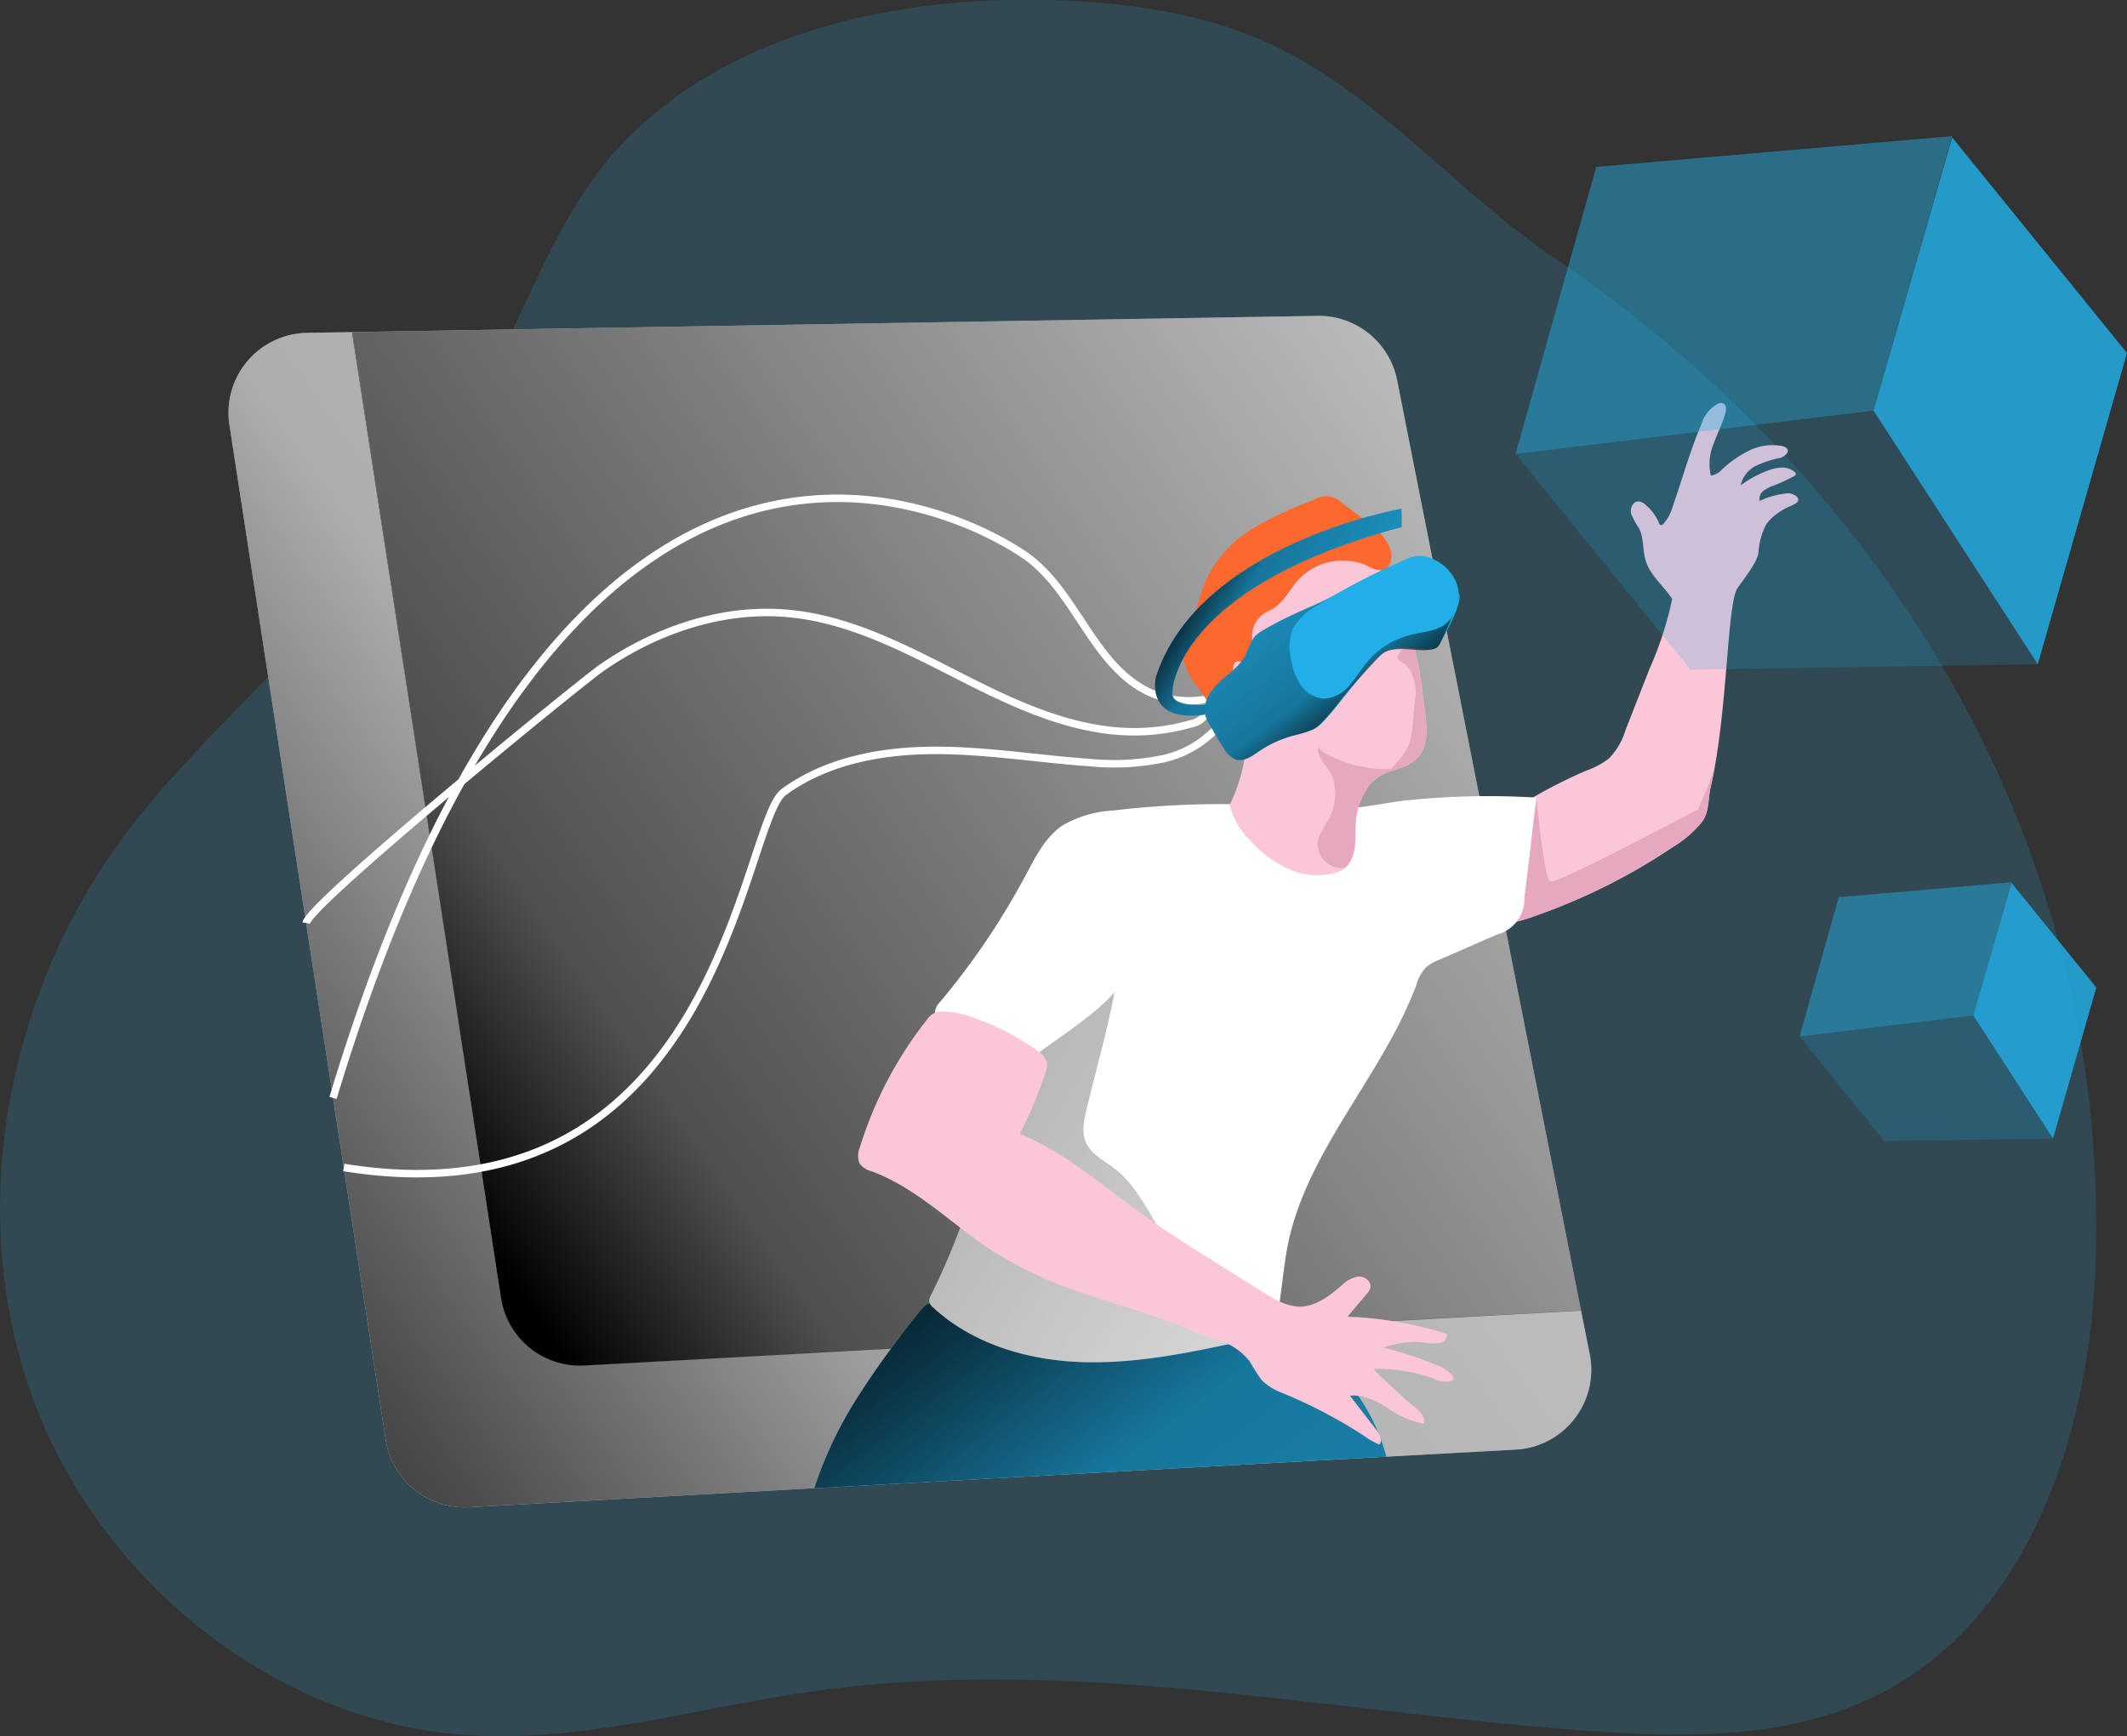 <svg id="Layer_1" data-name="Layer 1" xmlns="http://www.w3.org/2000/svg" xmlns:xlink="http://www.w3.org/1999/xlink" viewBox="0 0 284.28 232.11"><rect x="0" y="0" width="284.28" height="232.11" fill="#333333" stroke="none"/><defs><linearGradient id="linear-gradient" x1="9.56" y1="235.66" x2="432.75" y2="-71.8" gradientUnits="userSpaceOnUse"><stop offset="0.01"/><stop offset="0.13" stop-opacity="0.69"/><stop offset="0.25" stop-opacity="0.32"/><stop offset="1" stop-opacity="0"/></linearGradient><linearGradient id="linear-gradient-2" x1="75.6" y1="181.45" x2="287.62" y2="34.48" gradientUnits="userSpaceOnUse"><stop offset="0.01"/><stop offset="0.13" stop-opacity="0.69"/><stop offset="1" stop-opacity="0"/></linearGradient><linearGradient id="linear-gradient-3" x1="133.88" y1="175.5" x2="265.28" y2="346.31" xlink:href="#linear-gradient"/><linearGradient id="linear-gradient-4" x1="105.57" y1="143.68" x2="236.76" y2="227.46" xlink:href="#linear-gradient"/><linearGradient id="linear-gradient-5" x1="204.36" y1="120.25" x2="178.35" y2="84.78" xlink:href="#linear-gradient"/><linearGradient id="linear-gradient-6" x1="176.58" y1="95.02" x2="212.19" y2="116" xlink:href="#linear-gradient"/></defs><title>10</title><path d="M188.69,27.64c-8.88-4.21-18.85-5.61-28.68-6-22.88-.83-48,5-61.74,23.32C93.52,51.33,90.47,58.74,87,65.86a179.06,179.06,0,0,1-28.57,41.92c-7.62,8.34-16,16-22.85,25C19.79,153.72,14,182.41,22.5,207.21s31.91,44.38,58.06,46.32c15.69,1.16,31.13-3.62,46.7-5.82,34.53-4.89,69.42,2.89,104.21,5.33,12.95.91,26.55,1,38.15-4.89,20.66-10.4,28.6-36.1,29.1-59.23,1.21-55-28-102.65-72.39-132.82C213.35,47.29,203,34.44,188.69,27.64Z" transform="translate(-18.58 -21.6)" fill="rgb(34, 174, 230)" opacity="0.18" style="isolation:isolate"/><path d="M221.16,215.4l-17.29.95-76.45,4.21L81.27,223.1a10.69,10.69,0,0,1-11.14-9L49.24,78.4A10.68,10.68,0,0,1,59.61,66.1l6-.1L85.54,195.12a10.69,10.69,0,0,0,11.14,9l46.15-2.54,76.45-4.21,10.61-.58,1.16,5.84A10.68,10.68,0,0,1,221.16,215.4Z" transform="translate(-18.58 -21.6)" fill="#fff"/><path d="M229.89,196.83l-10.61.58-76.45,4.21-46.15,2.54a10.69,10.69,0,0,1-11.14-9L65.66,66l129-2.17a10.68,10.68,0,0,1,10.65,8.6Z" transform="translate(-18.58 -21.6)" fill="#fff"/><path d="M221.16,215.4l-17.29.95-76.45,4.21L81.27,223.1a10.69,10.69,0,0,1-11.14-9L49.24,78.4A10.68,10.68,0,0,1,59.61,66.1l6-.1L85.54,195.12a10.69,10.69,0,0,0,11.14,9l46.15-2.54,76.45-4.21,10.61-.58,1.16,5.84A10.68,10.68,0,0,1,221.16,215.4Z" transform="translate(-18.58 -21.6)" fill="url(#linear-gradient)"/><path d="M229.89,196.83l-10.61.58-76.45,4.21-46.15,2.54a10.69,10.69,0,0,1-11.14-9L65.66,66l129-2.17a10.68,10.68,0,0,1,10.65,8.6Z" transform="translate(-18.58 -21.6)" fill="url(#linear-gradient-2)"/><path d="M203.87,216.35l-76.45,4.21a53.76,53.76,0,0,1,6.2-12.81c2.36-3.68,5-7.19,7.71-10.62,1.8-2.26,2.61-1.47,5.32-.86q3.49.78,7,1.34a113.3,113.3,0,0,0,28.38.88,18.44,18.44,0,0,1,4.92-.07,12.52,12.52,0,0,1,3.55,1.3A26.45,26.45,0,0,1,203.87,216.35Z" transform="translate(-18.58 -21.6)" fill="rgb(34, 174, 230)"/><path d="M203.87,216.35l-76.45,4.21a53.76,53.76,0,0,1,6.2-12.81c2.36-3.68,5-7.19,7.71-10.62,1.8-2.26,2.61-1.47,5.32-.86q3.49.78,7,1.34a113.3,113.3,0,0,0,28.38.88,18.44,18.44,0,0,1,4.92-.07,12.52,12.52,0,0,1,3.55,1.3A26.45,26.45,0,0,1,203.87,216.35Z" transform="translate(-18.58 -21.6)" fill="url(#linear-gradient-3)"/><path d="M179.85,115.07A12.7,12.7,0,0,1,171.9,114c-7.34-3.68-9.57-13.44-16.3-18.14-4-2.8-59.06-38.43-92.51,72.52" transform="translate(-18.58 -21.6)" fill="none" stroke="#fff" stroke-miterlimit="10"/><path d="M179.74,117.07a3.05,3.05,0,0,1-2,1.3,27.36,27.36,0,0,1-7.3,1.06c-8.23.07-16-3.55-23.33-7.28s-14.82-7.73-23-8.52c-8.82-.87-17.73,2.16-25,7.17C96.8,112.32,59.93,142.38,59.5,145" transform="translate(-18.58 -21.6)" fill="none" stroke="#fff" stroke-miterlimit="10"/><path d="M181.85,118.19a13.89,13.89,0,0,1-8.09,4.91,32.63,32.63,0,0,1-9.62.44c-7-.49-13.92-1.67-20.92-1.62s-14.23,1.43-19.88,5.56-8.59,58.31-58.81,50.2" transform="translate(-18.58 -21.6)" fill="none" stroke="#fff" stroke-miterlimit="10"/><path d="M258,89.21a8.49,8.49,0,0,0-2,1.13,5.6,5.6,0,0,0-1.4,1.43,9.46,9.46,0,0,0-1,3.76c-.19,1.3-2.06,3.63-2.8,4.7-1.29,1.84-1.33,14.68-3.07,24.08h0a.06.06,0,0,0,0,.05c-.15.83-.31,1.62-.49,2.38-.39,1.64-.17,3.39-1.18,4.74a14.6,14.6,0,0,1-3.79,3.29,80.86,80.86,0,0,1-18.49,9.27,20.09,20.09,0,0,1-4.61,1.15c-.35,0-.69.05-1,.05l1-.15,1.54-.22a16,16,0,0,1-1.54-.92,5.34,5.34,0,0,1-2.35-2.73,7.09,7.09,0,0,1-.22-2.3c0-2.57.17-5.36,1.85-7.29A10.85,10.85,0,0,1,221,129.7a69.09,69.09,0,0,1,9.62-5.09,10.57,10.57,0,0,0,3-1.61,9.23,9.23,0,0,0,2.21-3.78l3.24-8.27a46,46,0,0,0,3-9.28c-1.15-1.77-3-3.18-3.56-5.2-.4-1.39-.21-2.93-.86-4.23a11.43,11.43,0,0,1-1.06-1.94c-.19-.72.22-1.68,1-1.66a1.46,1.46,0,0,1,.83.37,6.26,6.26,0,0,1,1.86,2.46c.06.15.15.33.32.34a.46.46,0,0,0,.28-.15,6,6,0,0,0,1.27-2.36c1.28-3.67,2.31-7.43,3.83-11a4.54,4.54,0,0,1,2.29-2.76.86.86,0,0,1,.63,0c.44.2.41.82.29,1.28-.4,1.41-1.08,2.72-1.57,4.09a6.94,6.94,0,0,0-.38,4.28,2.51,2.51,0,0,0,1.5-.84,15,15,0,0,1,3.62-2.51,7.13,7.13,0,0,1,4.3-.63c.37.07.8.23.87.6s-.52.84-1,1a14.05,14.05,0,0,0-3.25,1.06,3.83,3.83,0,0,0-2.05,2.61,14.42,14.42,0,0,1,3.53-1.93,6,6,0,0,1,1.86-.44,2.7,2.7,0,0,1,1.78.55c.12.11.24.27.18.41a.53.53,0,0,1-.19.17,22.89,22.89,0,0,1-2.75,1.28,4.84,4.84,0,0,0-1.36.69,1.37,1.37,0,0,0-.52,1.36,11.19,11.19,0,0,1,3.56-1,1.81,1.81,0,0,1,1.43.44.83.83,0,0,1,.17.32C259,88.77,258.42,89,258,89.21Z" transform="translate(-18.58 -21.6)" fill="#fbc6d7"/><path d="M247.71,124.37c-.15.83-.31,1.62-.49,2.38-.39,1.64-.17,3.39-1.18,4.74a14.6,14.6,0,0,1-3.79,3.29,80.86,80.86,0,0,1-18.49,9.27,20.09,20.09,0,0,1-4.61,1.15v-7.47l4.78-9.5s1,10.84,1.86,11.23,19.47-9.52,19.73-9.65A57.81,57.81,0,0,0,247.71,124.37Z" transform="translate(-18.58 -21.6)" fill="#e5a8be"/><path d="M223.93,128.23c-.59,4.55-1,8.77-1.61,13.33a4.93,4.93,0,0,1-3.71,5l-7.73,3.38a5.66,5.66,0,0,0-1.83,1.1,5.93,5.93,0,0,0-1.16,2.21c-4.51,12.11-14.51,21.95-17.15,34.6-.58,2.81-.78,5.68-1.24,8.52a5.46,5.46,0,0,1-1.26,3.14,2.92,2.92,0,0,1-.63.48,7.51,7.51,0,0,1-2.34.78c-7.17,1.56-14.43,3.13-21.77,2.94s-14.88-2.35-20.25-7.36a1.33,1.33,0,0,1-.46-.67,1.42,1.42,0,0,1,.21-.89,95.9,95.9,0,0,0,8.6-26.42,2,2,0,0,0-.09-1.34,1.3,1.3,0,0,0-.18-.23,2.68,2.68,0,0,0-.61-.43c-1.3-.75-1.18-2.3-2.29-3.31a33.29,33.29,0,0,1-4.26-4.69,2.37,2.37,0,0,1-.63-1.53,2.46,2.46,0,0,1,.71-1.32,98.79,98.79,0,0,0,11.43-16.93c1.3-2.45,2.6-5.07,4.9-6.63a15,15,0,0,1,6.75-2,122.13,122.13,0,0,1,23.57-.52,57.85,57.85,0,0,0,6.71.31c2.85-.11,5.65-.72,8.48-1.1A106.24,106.24,0,0,1,223.93,128.23Z" transform="translate(-18.58 -21.6)" fill="#fff"/><path d="M187.61,200a7.51,7.51,0,0,1-2.34.78c-7.17,1.56-14.43,3.13-21.77,2.94s-14.88-2.35-20.25-7.36a1.33,1.33,0,0,1-.46-.67,1.42,1.42,0,0,1,.21-.89,95.9,95.9,0,0,0,8.6-26.42,2,2,0,0,0-.09-1.34,1.3,1.3,0,0,0-.18-.23c5.46-4.4,13.34-9.06,16.22-12.59-1,5.24-2.48,10.43-3.73,15.62-.36,1.48-.71,3.09-.1,4.49.7,1.58,2.4,2.4,3.77,3.45,4.08,3.13,5.53,8.66,9.2,12.26C178,191.31,182.89,195.54,187.61,200Z" transform="translate(-18.58 -21.6)" fill="url(#linear-gradient-4)"/><path d="M208.29,122.64a5.17,5.17,0,0,1-2.4,1.58c-.29.11-.6.21-.9.31a6.78,6.78,0,0,0-3.18,1.79,9.27,9.27,0,0,0-2,4.85c-.18,1.84.16,3.81-.69,5.45a3.45,3.45,0,0,1-.76,1h0l-.06.05a3.53,3.53,0,0,1-1.4.65,9.29,9.29,0,0,1-6.28-.63,15.78,15.78,0,0,1-5.08-3.88,9.65,9.65,0,0,1-2.6-4.61,22.92,22.92,0,0,0,2.29-10.44c-.16-2.54-1.39-4.87-2-7.35a15.42,15.42,0,0,1,8.68-17.27,9,9,0,0,1,5.19-.73,10.21,10.21,0,0,1,5.51,3.86,25.29,25.29,0,0,1,4.76,9.8,55.51,55.51,0,0,1,1.39,7.49l.27,2.21C209.3,118.76,209.5,121,208.29,122.64Z" transform="translate(-18.58 -21.6)" fill="#fbc6d7"/><path d="M186,107.48a12.82,12.82,0,0,0,1.81,4.48,1.6,1.6,0,0,1-1.64-.26,11.26,11.26,0,0,1-1.24-1.25,1.08,1.08,0,0,0-1.08-.41c-.42.17-.5.72-.46,1.17a18,18,0,0,0,1.23,4.14,5.66,5.66,0,0,1,.12,4.22c-1.62.07-2.83-1.43-3.75-2.77L178.32,113a8,8,0,0,1-1.52-3.14c-.25-1.59.47-3.15,1-4.67.82-2.3,1.27-4.75,2.4-6.92a16.26,16.26,0,0,1,6.06-6.15,48.69,48.69,0,0,1,7.92-3.68,3.09,3.09,0,0,1,3.87.47l3,2.28c1.46,1.11,3,2.37,3.42,4.16.22,1-.1,2.21-1.06,2.46a3.12,3.12,0,0,1-2-.54,8.12,8.12,0,0,0-9.67,2.26c-1.15,1.49-1.82,2.9-3.57,3.74A3.7,3.7,0,0,0,186,107.48Z" transform="translate(-18.58 -21.6)" fill="#fc682d"/><path d="M205.89,124.22c-1.48.56-3.14.93-4.08,2.1a9.27,9.27,0,0,0-2,4.85c-.18,1.84.16,3.81-.69,5.45a3.45,3.45,0,0,1-.76,1h0a3.22,3.22,0,0,1-3.68-3.35c.16-1.23,1-2.24,1.58-3.36a7.21,7.21,0,0,0,.48-5.28c-.37-1.26-2.51-3-1.86-4.16C194.55,122.05,200.56,125.25,205.89,124.22Z" transform="translate(-18.58 -21.6)" fill="#e5a8be"/><path d="M143.6,157c-.76.25-1,.79-1.77,1.74a52.73,52.73,0,0,0-8.34,16.29,2.67,2.67,0,0,0,0,2.16,2.91,2.91,0,0,0,1.58,1c6.1,2.24,10.76,7.15,16.21,10.68a53.81,53.81,0,0,0,11.59,5.45c4.42,1.55,9,2.77,13.33,4.5,1.62.64,3,1.29,4.67,1.8a8.49,8.49,0,0,1,4.75,3,25.65,25.65,0,0,0,1.59,2.49,7.7,7.7,0,0,0,2.74,1.71,66.23,66.23,0,0,1,10.82,5.66,11.66,11.66,0,0,0,2.16,1.25c.5-.56,0-1.42-.42-2l-3.5-4.53c1.79-.19,3.51.69,5,1.61a12.1,12.1,0,0,0,4.92,2.13c.17-1.51-1.5-2.32-2.42-3.17l-3.81-3.55a1.36,1.36,0,0,1-.45-.62,22.59,22.59,0,0,1,8,1.33,3.34,3.34,0,0,0,2.26.3.53.53,0,0,0,.27-.19c.12-.2,0-.44-.15-.62a5.41,5.41,0,0,0-2.27-1.42,54,54,0,0,0-6.9-2.25,14.84,14.84,0,0,1,4-.75c1.14-.06,2.57.42,3.66.11a1.09,1.09,0,0,0,.85-1.17,49.62,49.62,0,0,0-13.29-2.31l2.53-3a2.06,2.06,0,0,0,.53-.88c.17-.85-.81-1.57-1.67-1.49a4.3,4.3,0,0,0-2.23,1.24c-1.59,1.36-3.39,2.74-5.47,2.78-1.83,0-3.49-1-5-1.94l-6.64-4.17c-3.39-2.14-6.79-4.27-10-6.62-5.13-3.71-10-8-15.85-10.37a53,53,0,0,0,3.43-8.2,2.71,2.71,0,0,0,.18-1.4,2.64,2.64,0,0,0-1.22-1.46,31.92,31.92,0,0,0-8.12-4.29,12.78,12.78,0,0,0-4.59-1A3.85,3.85,0,0,0,143.6,157Z" transform="translate(-18.58 -21.6)" fill="#fbc6d7"/><path d="M205.25,106.14l1.67.58a1.18,1.18,0,0,1,.72.5,1.13,1.13,0,0,1-.11.87,7.48,7.48,0,0,1-1.78,2.39.85.85,0,0,1-.37.23c-.36.1-.69-.22-.92-.51a21.36,21.36,0,0,1-1.43-1.86c-.42-.64-1.14-1.81-.58-2.57S204.55,105.89,205.25,106.14Z" transform="translate(-18.58 -21.6)" fill="#fbc6d7"/><path d="M208.29,122.64a5.17,5.17,0,0,1-2.4,1.58c-.29.11-.6.21-.9.31a1.28,1.28,0,0,1-.44-.18c.25-.28.49-.57.75-.85a10.45,10.45,0,0,0,1.27-1.7c1-1.86.8-4.13,1.08-6.24a11.56,11.56,0,0,0,.15-1.43,6.37,6.37,0,0,0-.19-1.37,5.21,5.21,0,0,0-1-2.16c-.44-.51-1.52-.69-1.16-1.41a6.47,6.47,0,0,1,1.89-2.14,55.51,55.51,0,0,1,1.39,7.49l.27,2.21C209.3,118.76,209.5,121,208.29,122.64Z" transform="translate(-18.58 -21.6)" fill="#e5a8be"/><path d="M203,98.06a31.9,31.9,0,0,0-3.6,1.92c-3.83,2.16-8.07,3.53-11.84,5.79a4.91,4.91,0,0,0-1.34,1,11.18,11.18,0,0,0-1.11,2.34c-.75,1.49-2.22,2.47-3.46,3.6s-2.34,2.74-2,4.37a5.34,5.34,0,0,0,.7,1.56c.57,1,1.16,2,1.77,2.92a3.36,3.36,0,0,0,1.61,1.57c1.1.36,2.2-.45,3.16-1.11a14.82,14.82,0,0,1,4.29-2,22.77,22.77,0,0,0,3.14-1c1.73-.8,6.55-8.32,9.29-10.21,1.66-1.14,6.59,0,7.12-.73.69-1,3.48-6.06,2.84-7.08-.8-1.28-5.28-2.24-6.5-3.17S204.14,97.58,203,98.06Z" transform="translate(-18.58 -21.6)" fill="rgb(34, 174, 230)"/><path d="M203,99.42a12,12,0,0,0-3.26.49,38.73,38.73,0,0,0-4.61,2.18c-1.63.73-3.27,1.43-4.87,2.21-.92.46-1.84.94-2.72,1.47a4.91,4.91,0,0,0-1.34,1,11.18,11.18,0,0,0-1.11,2.34c-.75,1.49-2.22,2.47-3.46,3.6s-2.34,2.74-2,4.37a5.34,5.34,0,0,0,.7,1.56c.57,1,1.16,2,1.77,2.92a3.36,3.36,0,0,0,1.61,1.57c1.1.36,2.2-.45,3.16-1.11a14.82,14.82,0,0,1,4.29-2c1.32-.39,2.68-.54,3.74-1.49a27,27,0,0,0,2.76-3.19c1.57-2,3.3-3.83,5-5.68a4.37,4.37,0,0,1,.91-.81,2.8,2.8,0,0,1,.76-.3c1.76-.46,3.63.15,5.43-.09a1.87,1.87,0,0,0,.93-.34,1.55,1.55,0,0,0,.37-.51c.44-.9,2.73-5.61,2.47-6.57s-3,1.81-3.51.94a2.94,2.94,0,0,0-.47-.68,2.1,2.1,0,0,0-.52-.36A12,12,0,0,0,203,99.42Z" transform="translate(-18.58 -21.6)" fill="url(#linear-gradient-5)"/><path d="M194.63,102.56a8,8,0,0,0-3.27,3.13,6.85,6.85,0,0,0-.22,4.11,8.34,8.34,0,0,0,1.3,3.4A4,4,0,0,0,195.5,115a4.7,4.7,0,0,0,3.42-1.75c.89-1,1.54-2.14,2.39-3.16A11,11,0,0,1,207,106.5c1.58-.4,3.31-.46,4.65-1.38a4.87,4.87,0,0,0,1.51-5.78,6,6,0,0,0-3.41-3.15c-1.77-.69-3,.06-4.6.79A81.6,81.6,0,0,0,194.63,102.56Z" transform="translate(-18.58 -21.6)" fill="rgb(34, 174, 230)"/><path d="M205.89,89.61s-27.1,4.71-32.83,22.53c0,0-1.5,6.14,6.57,5l.63-1.34s-5,.53-5-1.49,2.21-14.64,30.67-22.25Z" transform="translate(-18.58 -21.6)" fill="rgb(34, 174, 230)"/><path d="M205.89,89.61s-27.1,4.71-32.83,22.53c0,0-1.5,6.14,6.57,5l.63-1.34s-5,.53-5-1.49,2.21-14.64,30.67-22.25Z" transform="translate(-18.58 -21.6)" fill="url(#linear-gradient-6)"/><polygon points="213.34 22.31 202.56 60.69 250.4 54.9 260.91 18.2 213.34 22.31" fill="rgb(34, 174, 230)" opacity="0.47"/><polygon points="225.93 89.52 202.56 60.69 250.4 54.9 272.35 88.81 225.93 89.52" fill="rgb(34, 174, 230)" opacity="0.2"/><polygon points="284.28 47.2 260.91 18.37 250.4 54.9 272.35 88.81 284.28 47.2" fill="rgb(34, 174, 230)" opacity="0.84"/><polygon points="245.75 119.95 240.52 138.57 263.74 135.76 268.84 117.95 245.75 119.95" fill="rgb(34, 174, 230)" opacity="0.47"/><polygon points="251.86 152.56 240.52 138.57 263.74 135.76 274.39 152.22 251.86 152.56" fill="rgb(34, 174, 230)" opacity="0.2"/><polygon points="280.18 132.02 268.84 118.03 263.74 135.76 274.39 152.22 280.18 132.02" fill="rgb(34, 174, 230)" opacity="0.84"/></svg>
